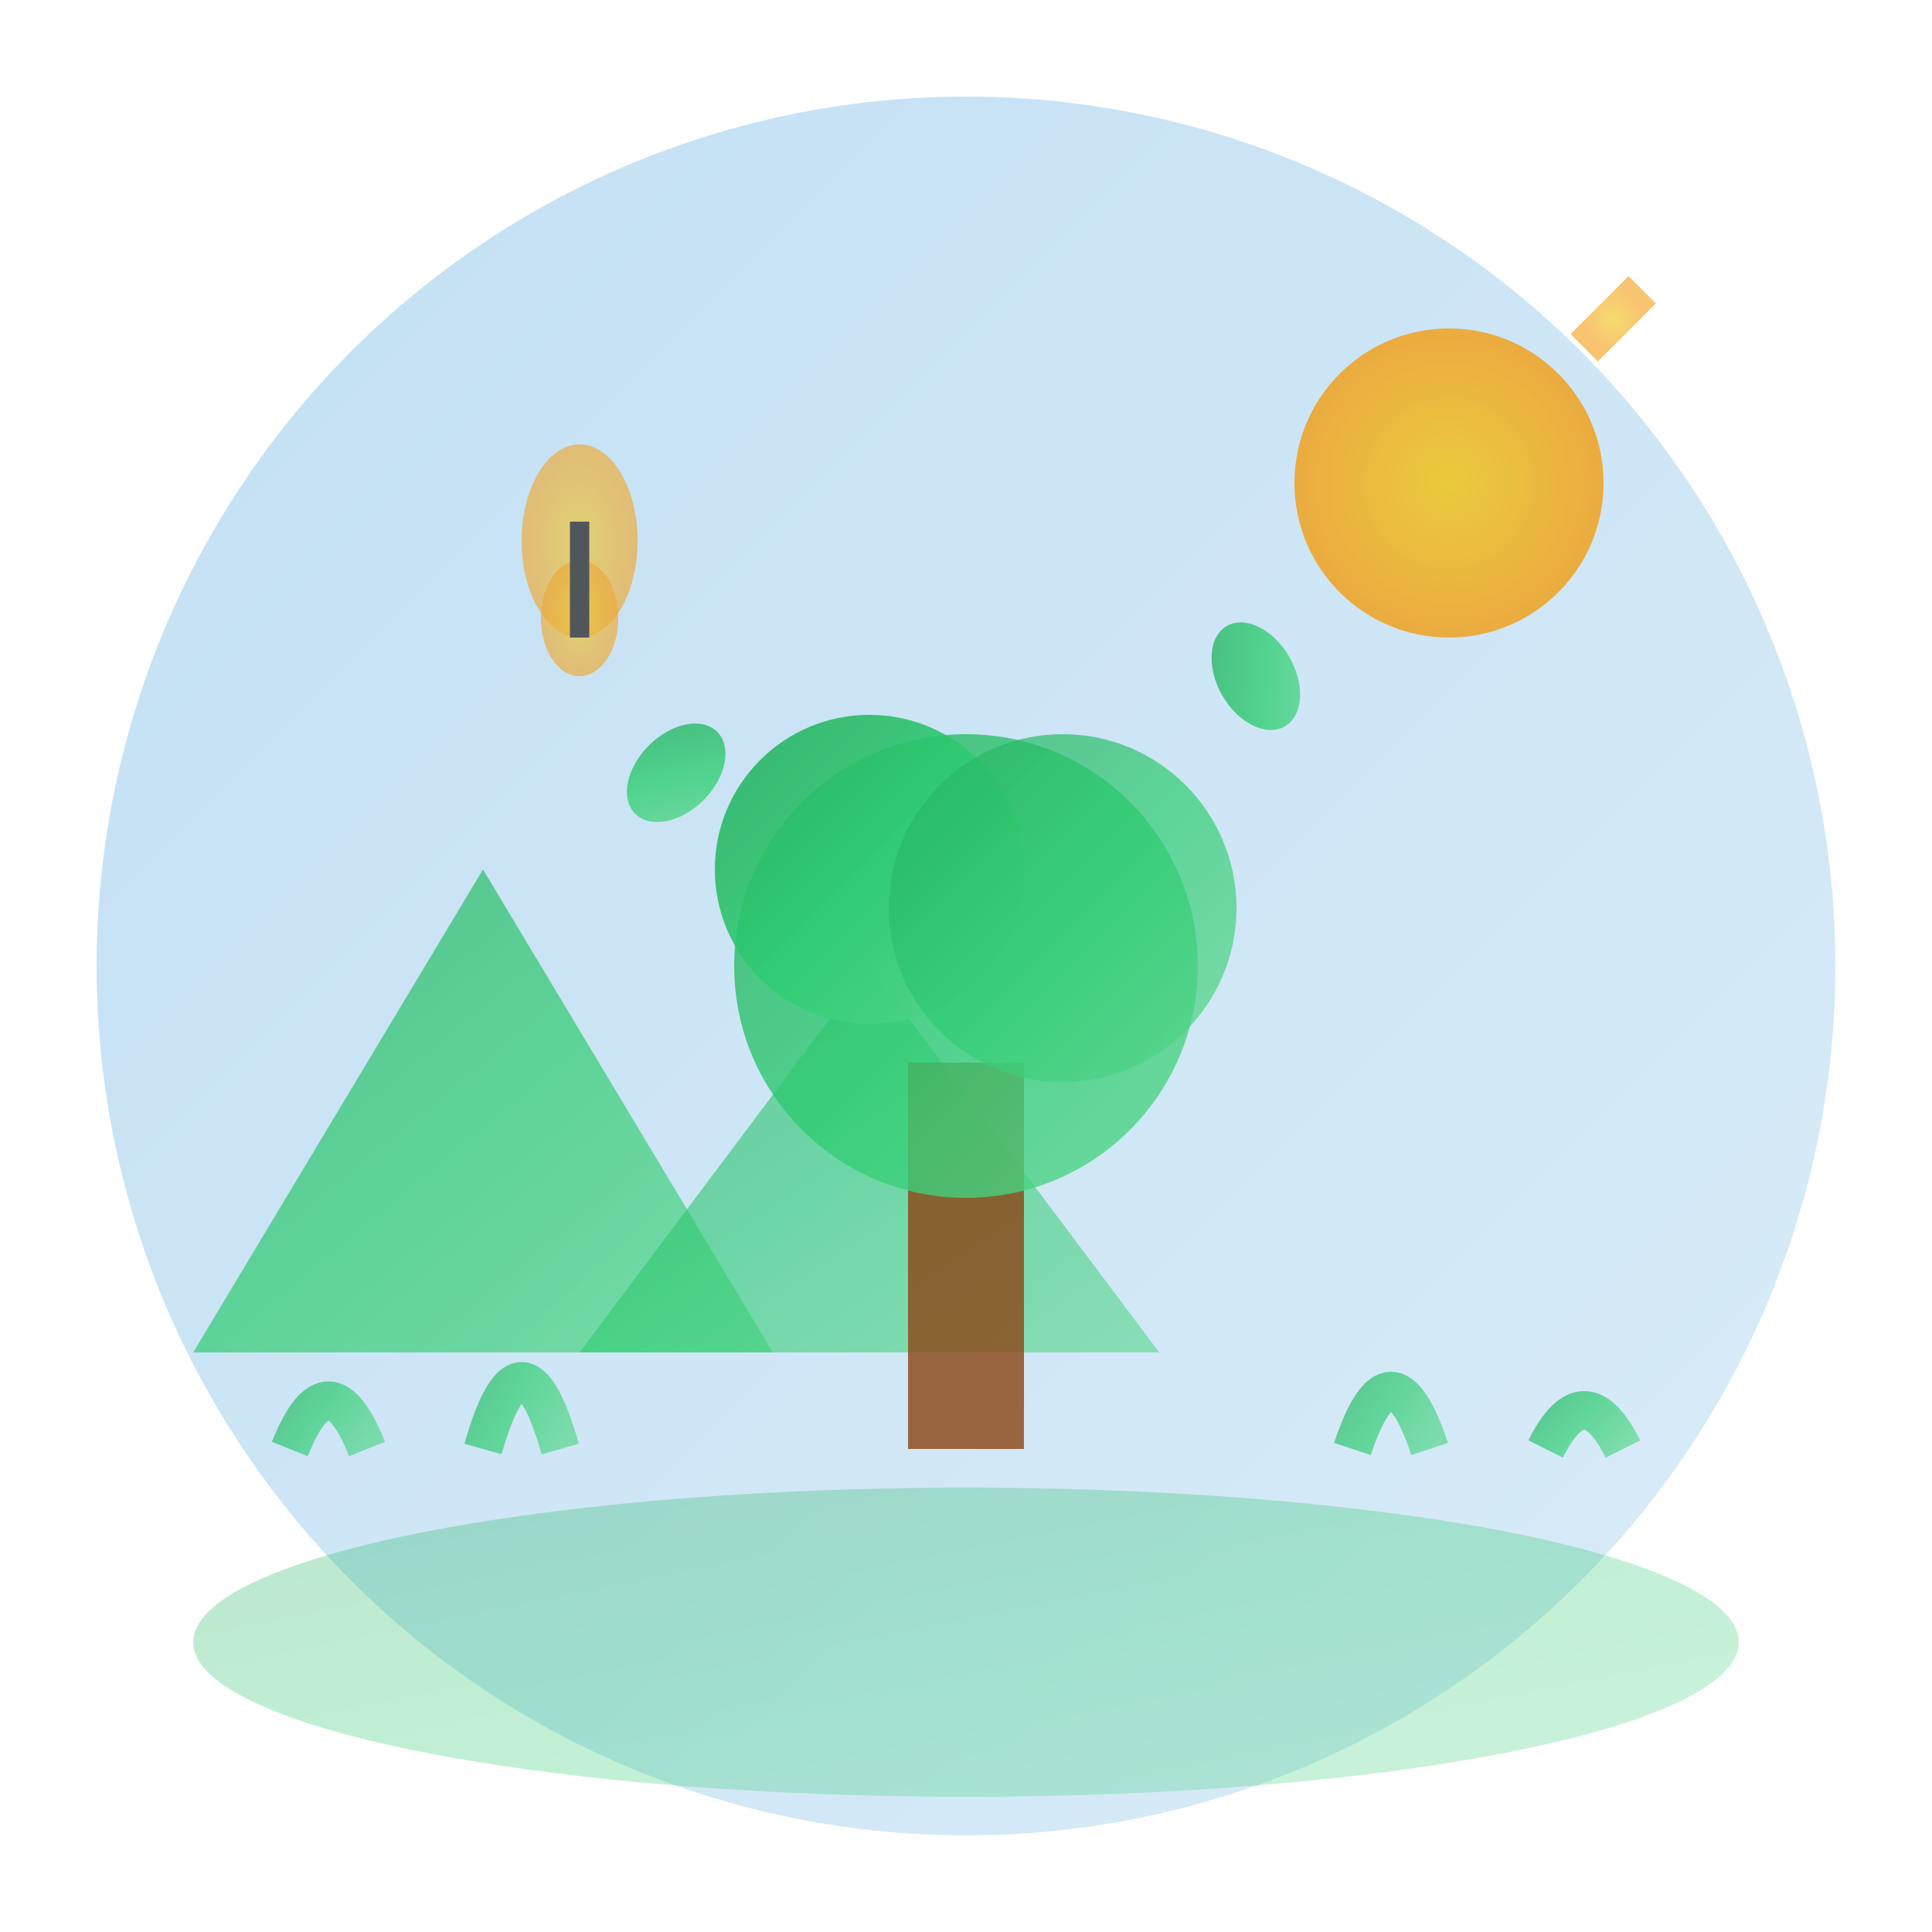 <svg xmlns="http://www.w3.org/2000/svg" viewBox="0 0 100 100">
  <defs>
    <linearGradient id="natureGrad" x1="0%" y1="0%" x2="100%" y2="100%">
      <stop offset="0%" style="stop-color:#27AE60;stop-opacity:1" />
      <stop offset="50%" style="stop-color:#2ECC71;stop-opacity:1" />
      <stop offset="100%" style="stop-color:#58D68D;stop-opacity:1" />
    </linearGradient>
    <linearGradient id="skyGrad" x1="0%" y1="0%" x2="100%" y2="100%">
      <stop offset="0%" style="stop-color:#3498DB;stop-opacity:1" />
      <stop offset="100%" style="stop-color:#85C1E9;stop-opacity:1" />
    </linearGradient>
    <radialGradient id="sunGrad" cx="50%" cy="50%" r="50%">
      <stop offset="0%" style="stop-color:#F1C40F;stop-opacity:1" />
      <stop offset="100%" style="stop-color:#F39C12;stop-opacity:1" />
    </radialGradient>
  </defs>
  
  <!-- Sky background -->
  <circle cx="50" cy="50" r="45" fill="url(#skyGrad)" opacity="0.3"/>
  
  <!-- Sun -->
  <circle cx="75" cy="25" r="8" fill="url(#sunGrad)" opacity="0.8">
    <animate attributeName="opacity" values="0.8;1;0.8" dur="4s" repeatCount="indefinite"/>
  </circle>
  
  <!-- Sun rays -->
  <g stroke="url(#sunGrad)" stroke-width="2" opacity="0.6">
    <line x1="75" y1="10" x2="75" y2="15">
      <animate attributeName="opacity" values="0.6;1;0.6" dur="2s" repeatCount="indefinite"/>
    </line>
    <line x1="88" y1="25" x2="83" y2="25">
      <animate attributeName="opacity" values="0.6;1;0.6" dur="2.3s" repeatCount="indefinite"/>
    </line>
    <line x1="85" y1="15" x2="82" y2="18">
      <animate attributeName="opacity" values="0.6;1;0.6" dur="2.6s" repeatCount="indefinite"/>
    </line>
  </g>
  
  <!-- Mountains -->
  <polygon points="10,70 25,45 40,70" fill="url(#natureGrad)" opacity="0.7"/>
  <polygon points="30,70 45,50 60,70" fill="url(#natureGrad)" opacity="0.6"/>
  
  <!-- Tree trunk -->
  <rect x="47" y="55" width="6" height="20" fill="#8B4513" opacity="0.8"/>
  
  <!-- Tree crown -->
  <circle cx="50" cy="50" r="12" fill="url(#natureGrad)" opacity="0.8"/>
  <circle cx="45" cy="45" r="8" fill="url(#natureGrad)" opacity="0.9"/>
  <circle cx="55" cy="47" r="9" fill="url(#natureGrad)" opacity="0.7"/>
  
  <!-- Leaves falling -->
  <g fill="url(#natureGrad)" opacity="0.8">
    <ellipse cx="35" cy="40" rx="2" ry="3" transform="rotate(45 35 40)">
      <animateTransform attributeName="transform" type="translate" values="0,0; 5,15; 0,30" dur="4s" repeatCount="indefinite"/>
      <animate attributeName="opacity" values="0.8;0.4;0" dur="4s" repeatCount="indefinite"/>
    </ellipse>
    <ellipse cx="65" cy="35" rx="2" ry="3" transform="rotate(-30 65 35)">
      <animateTransform attributeName="transform" type="translate" values="0,0; -3,20; -8,40" dur="5s" repeatCount="indefinite"/>
      <animate attributeName="opacity" values="0.8;0.4;0" dur="5s" repeatCount="indefinite"/>
    </ellipse>
  </g>
  
  <!-- Grass -->
  <g stroke="url(#natureGrad)" stroke-width="2" fill="none" opacity="0.7">
    <path d="M 15,75 Q 17,70 19,75">
      <animate attributeName="d" values="M 15,75 Q 17,70 19,75; M 15,75 Q 17,68 19,75; M 15,75 Q 17,70 19,75" dur="3s" repeatCount="indefinite"/>
    </path>
    <path d="M 25,75 Q 27,68 29,75">
      <animate attributeName="d" values="M 25,75 Q 27,68 29,75; M 25,75 Q 27,66 29,75; M 25,75 Q 27,68 29,75" dur="3.5s" repeatCount="indefinite"/>
    </path>
    <path d="M 70,75 Q 72,69 74,75">
      <animate attributeName="d" values="M 70,75 Q 72,69 74,75; M 70,75 Q 72,67 74,75; M 70,75 Q 72,69 74,75" dur="2.8s" repeatCount="indefinite"/>
    </path>
    <path d="M 80,75 Q 82,71 84,75">
      <animate attributeName="d" values="M 80,75 Q 82,71 84,75; M 80,75 Q 82,69 84,75; M 80,75 Q 82,71 84,75" dur="3.2s" repeatCount="indefinite"/>
    </path>
  </g>
  
  <!-- Butterfly -->
  <g transform="translate(30,30)" opacity="0.8">
    <ellipse cx="0" cy="-2" rx="3" ry="5" fill="url(#sunGrad)" opacity="0.7">
      <animateTransform attributeName="transform" type="rotate" values="0;15;0;-15;0" dur="0.5s" repeatCount="indefinite"/>
    </ellipse>
    <ellipse cx="0" cy="2" rx="2" ry="3" fill="url(#sunGrad)" opacity="0.7">
      <animateTransform attributeName="transform" type="rotate" values="0;-15;0;15;0" dur="0.5s" repeatCount="indefinite"/>
    </ellipse>
    <line x1="0" y1="-3" x2="0" y2="3" stroke="#333" stroke-width="1"/>
    
    <animateTransform attributeName="transform" type="translate" values="30,30; 40,25; 50,30; 60,35; 70,30; 30,30" dur="8s" repeatCount="indefinite"/>
  </g>
  
  <!-- Ground -->
  <ellipse cx="50" cy="85" rx="40" ry="8" fill="url(#natureGrad)" opacity="0.3"/>
</svg>